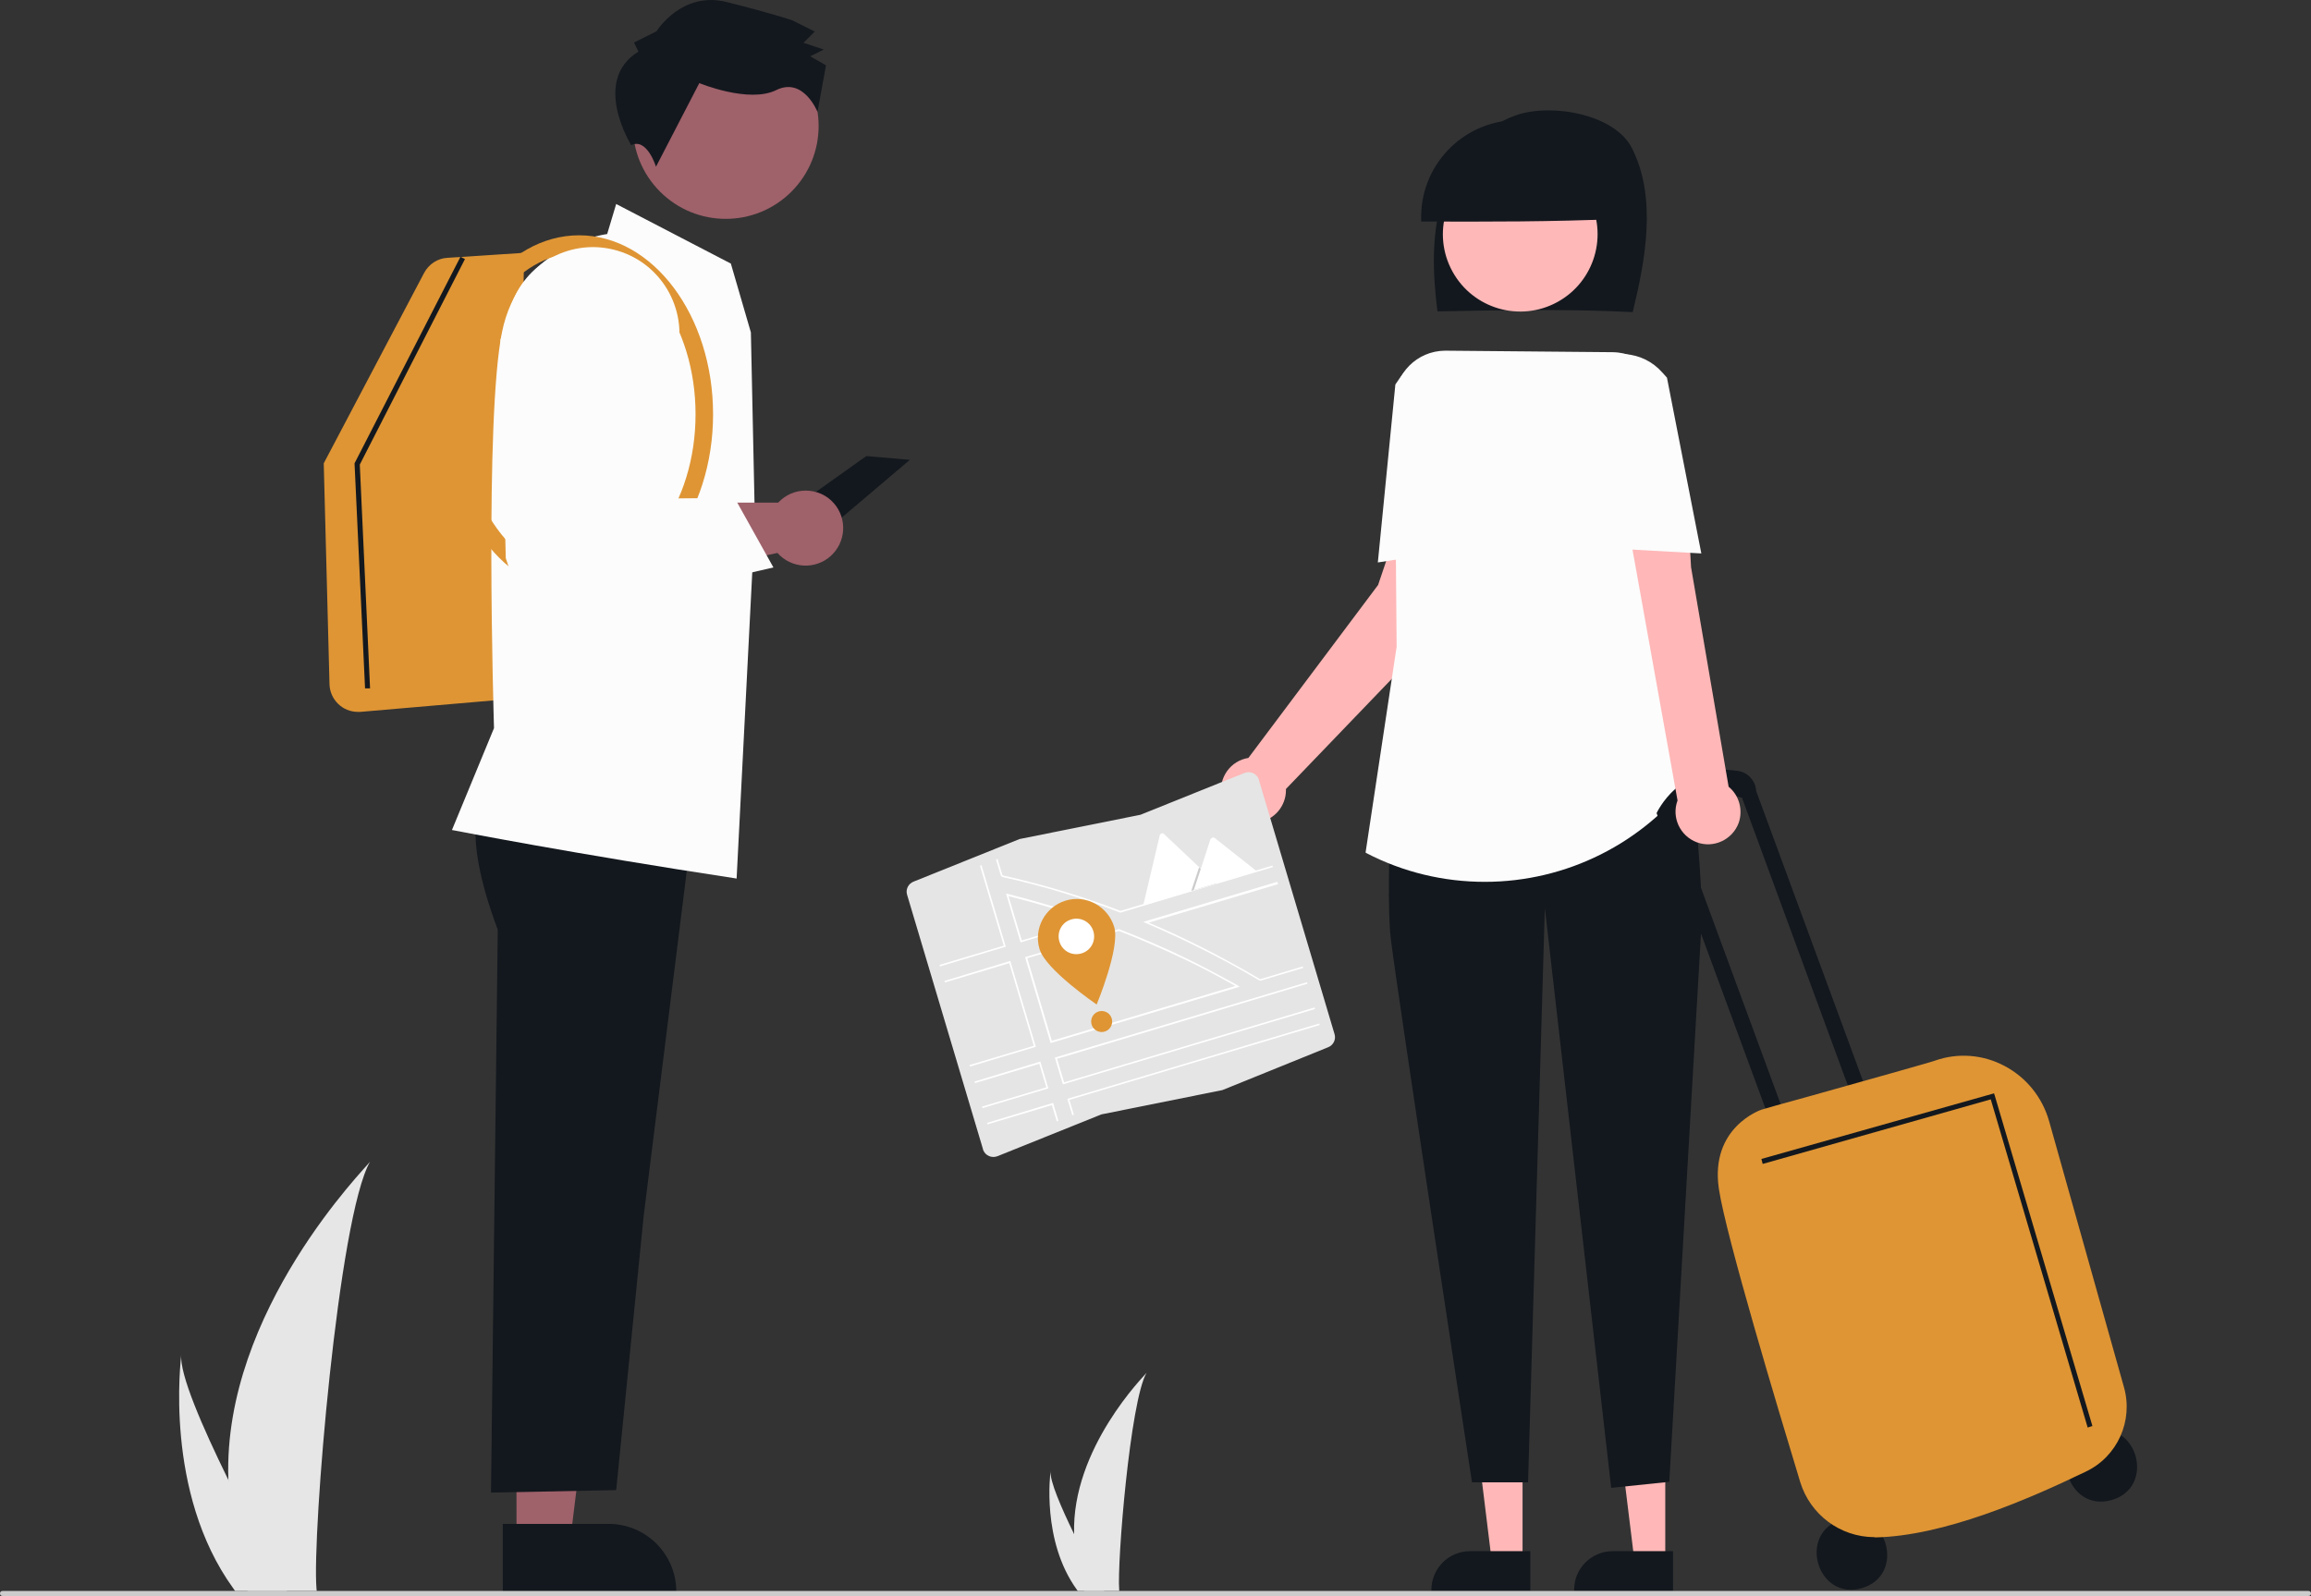 <?xml version="1.0" encoding="utf-8"?>
<!-- Generator: Adobe Illustrator 25.2.0, SVG Export Plug-In . SVG Version: 6.00 Build 0)  -->
<svg version="1.1" id="ff6927f3-e348-4109-ae53-809eb073dcca"
	 xmlns="http://www.w3.org/2000/svg" xmlns:xlink="http://www.w3.org/1999/xlink" x="0px" y="0px" viewBox="0 0 923 637.6"
	 style="enable-background:new 0 0 923 637.6;" xml:space="preserve">
<rect x="0" y="0" width="923" height="637.6" fill="#333333" stroke="none"/>
<style type="text/css">
	.st0{opacity:0;fill:#EDEEF0;}
	.st1{fill:#E6E6E6;}
	.st2{fill:#13181E;}
	.st3{fill:#9F616A;}
	.st4{fill:#DF9534;}
	.st5{fill:#FCFCFC;}
	.st6{fill:#FFB7B7;}
	.st7{fill:#FFB8B8;}
	.st8{fill:#CCCCCC;}
	.st9{fill:#E5E5E5;}
	.st10{fill:#FFFFFF;}
	.st11{opacity:0.2;enable-background:new    ;}
</style>
<rect y="-1.5" class="st0" width="923" height="638.1"/>
<path id="e8d007e8-8581-4ac8-8421-0613b3e5935f" class="st1" d="M91.2,590.8c0.4,14.9,2.9,29.6,7.4,43.8c0.1,0.3,0.2,0.7,0.3,1h27.6
	c0-0.3-0.1-0.6-0.1-1c-1.8-21.2,8.7-148.5,21.4-170.5C146.7,465.9,89,523.6,91.2,590.8z"/>
<path id="f8d01cab-c1a6-42c6-a30a-ae051f1ede34" class="st1" d="M93.2,634.6c0.2,0.3,0.5,0.7,0.7,1h20.7c-0.2-0.3-0.3-0.6-0.6-1
	c-3.4-6.2-13.6-24.6-23-43.8c-10.1-20.6-19.4-41.9-18.6-49.7C72.3,542.9,65.3,596.1,93.2,634.6z"/>
<path id="fd51cc05-38fd-444b-9e70-38f0335b4e21" class="st1" d="M429,612.9c0.2,7.6,1.5,15,3.8,22.2c0.1,0.2,0.1,0.3,0.2,0.5h14
	c0-0.1,0-0.3,0-0.5c-0.9-10.8,4.4-75.4,10.9-86.6C457.2,549.4,427.9,578.7,429,612.9z"/>
<path id="ef6d185a-ee65-40f0-bfea-de8a051c0d9b" class="st1" d="M430.1,635.1c0.1,0.2,0.2,0.3,0.4,0.5H441c-0.1-0.1-0.2-0.3-0.3-0.5
	c-1.7-3.1-6.9-12.5-11.7-22.2c-5.1-10.5-9.8-21.3-9.4-25.2C419.5,588.5,415.9,615.5,430.1,635.1z"/>
<polygon class="st2" points="346,182.2 310.3,207.6 332.5,209.9 363.4,183.7 "/>
<polygon class="st3" points="206.3,615.8 227.7,615.8 237.9,533 206.2,533 "/>
<path class="st2" d="M200.8,608.8h42.3l0,0c14.9,0,27,12.1,27,27v0.9h-69.3V608.8z"/>
<path class="st2" d="M192.7,319.9c0,0-9.3,10.5,6.1,51.5l-2.7,224.9l50-1l11-109.7l20-160.1L192.7,319.9z"/>
<path class="st4" d="M142.9,284.4c-6.1,0-11.1-4.9-11.3-11l-2.3-88.3l40.1-76.1c1.9-3.5,5.4-5.8,9.3-6l30.6-2l-2.7,178l-62.7,5.4
	C143.5,284.4,143.2,284.4,142.9,284.4z"/>
<path class="st5" d="M294.2,351l-0.5-0.1c-63.9-9.7-112.1-19.1-112.6-19.2l-0.6-0.1l16.8-40.7c-0.1-4.3-3.8-123.8,3.2-158.2
	c6.7-33.3,38.4-38.7,42-39.2l3.6-12l45.8,23.8l8,27.5l1.6,75.3L294.2,351z"/>
<path class="st4" d="M231.3,237c-29.5,0-53.5-32.1-53.5-71.5s24-71.5,53.5-71.5s53.5,32.1,53.5,71.5S260.8,237,231.3,237z
	 M231.3,101c-25.6,0-46.5,28.9-46.5,64.5s20.9,64.5,46.5,64.5s46.5-28.9,46.5-64.5S256.9,101,231.3,101L231.3,101z"/>
<path class="st3" d="M321.8,196c-4.2,0-8.1,1.7-11,4.8h-77l-28.2,6l4.6,35.7l100.3-21.6c5.5,6.2,15,6.8,21.2,1.3s6.8-15,1.3-21.2
	C330.2,197.8,326.1,196,321.8,196z"/>
<ellipse transform="matrix(0.707 -0.707 0.707 0.707 49.337 219.742)" class="st3" cx="289.9" cy="50.3" rx="37.1" ry="37.1"/>
<path class="st2" d="M255,20.6l-1.8-3.6l9-4.5c0,0,10-16.2,28-11.7s26.2,7.3,26.2,7.3l9,4.5l-4.5,4.5l8.1,2.7l-5.4,2.7l6.3,3.6
	l-3.4,18.6c0,0-5.6-14.1-16.5-8.7s-30.7-2.8-30.7-2.8L262,66.6c0,0-3.6-11.7-9.9-8.6C252.2,58.1,236,32.3,255,20.6z"/>
<path class="st6" d="M577.3,248.9l-1.6-29.7l-16-13l-9.3,27.5l-51.8,69.1c-7.1,1.1-11.9,7.8-10.8,14.9s7.8,11.9,14.9,10.8
	c6.3-1,10.9-6.5,10.9-12.8c0-0.2,0-0.3,0-0.5L577.3,248.9z"/>
<polygon class="st6" points="608.1,623.7 595.8,623.7 590,576.4 608.1,576.4 "/>
<path class="st2" d="M611.2,635.6h-39.5v-0.5c0-8.5,6.9-15.4,15.4-15.4l0,0h24.1V635.6z"/>
<polygon class="st6" points="665.1,623.7 652.8,623.7 647,576.4 665.1,576.4 "/>
<path class="st2" d="M668.2,635.6h-39.5v-0.5c0-8.5,6.9-15.4,15.4-15.4l0,0h24.1V635.6z"/>
<path class="st2" d="M652.1,124.7c5.2-21.4,9.6-45.6-0.2-65.3C645.2,45.7,620,41.1,605.6,46s-24.8,18.3-29.4,32.9s-4,30.3-2.1,45.5
	C600.7,123.9,627.2,123.4,652.1,124.7z"/>
<ellipse transform="matrix(0.877 -0.48 0.48 0.877 29.458 302.861)" class="st7" cx="607.4" cy="93.8" rx="30.9" ry="30.9"/>
<path class="st2" d="M645.2,87.5c0.4-21.4-16.6-39.1-38.1-39.5c-21.4-0.5-39.1,16.6-39.5,38c0,0.8,0,1.7,0,2.5
	C594.1,88.6,620.5,88.6,645.2,87.5z"/>
<path class="st2" d="M557.8,279.9c0,0-5,73-2.3,95.3c2.7,22.3,32.4,217,32.4,217h22.4l6.7-229.5l26.5,231.7l23.2-2.4l13.1-226.6
	c0,0-2.1-84.8-18.8-93.4L557.8,279.9z"/>
<path class="st5" d="M593,352.3c-16.5,0-32.7-3.9-47.3-11.5l-0.3-0.2l12.4-82.2l-0.8-97.9c-0.1-11.2,8.9-20.3,20.1-20.4
	c0.1,0,0.2,0,0.4,0l66.5,0.6c11.8,0.1,21.4,9.8,21.2,21.6c0,0.5,0,1-0.1,1.5l-6.2,78.5l20.6,63.7l-3.6,4.8
	C656.2,337,625.6,352.3,593,352.3z"/>
<path class="st5" d="M550.3,224.7l7-71.1l2.2-3.2c6.4-9.1,19.1-11.4,28.2-4.9c0,0,0,0,0.1,0l1.9,1.4l-1.9,72L550.3,224.7z"/>
<path class="st2" d="M835.6,571.8c18-5,25.7,22.4,7.7,27.5C825.3,604.3,817.6,576.9,835.6,571.8z"/>
<path class="st2" d="M735.8,607c18-5,25.7,22.4,7.7,27.5C725.5,639.5,717.8,612.1,735.8,607z"/>
<path class="st2" d="M695.4,318.7l0.3-0.1L742,444.5l6.1-1.7L701.4,316l0,0c-0.2-4-3.2-7.4-7.2-8c-23.2-3.7-32.6,16.9-32.6,16.9
	l0.1,0.1l47.4,128.7l6.1-1.7l-46-124.9C683.3,313.2,695.4,318.7,695.4,318.7z"/>
<path class="st4" d="M748.5,614.1c-13.6-0.1-25.5-9-29.5-22c-8.8-29-29.7-98.4-32.5-117.2c-3.6-24.5,16.7-31.5,17.1-31.6
	c0.5-0.2,8.7-2.5,20-5.6c19.2-5.4,48.2-13.5,49.3-14c9.1-3.2,19.1-2.4,27.6,2.1c8.8,4.6,15.2,12.6,17.9,22.1l29.9,106.3
	c3.8,13.4-2.6,27.7-15.2,33.7c-23,11.1-56.8,25.8-84.2,26.3C748.8,614.1,748.7,614.1,748.5,614.1z"/>
<path class="st6" d="M690.4,314.3l-15-87.7l-1.7-29.6l-24.3,8L670,319.8c-2.5,6.7,1,14.2,7.7,16.7s14.2-1,16.7-7.7
	C696.2,323.7,694.7,317.8,690.4,314.3z"/>
<path class="st5" d="M679.5,221.1l-37.9-2.1l-8.9-71.5l0.9-0.8c8.9-7.8,22.5-6.8,30.3,2.1c0,0,0,0,0.1,0.1l1.8,2v0.1L679.5,221.1z"
	/>
<polygon class="st2" points="833.8,570.3 795.1,439.2 704,465 703.5,463 796.4,436.8 796.7,437.7 835.7,569.7 "/>
<polygon class="st2" points="145.8,275 141.6,185.1 183.9,102.6 185.7,103.5 143.7,185.6 147.8,275 "/>
<path class="st8" d="M922,637.6H1c-0.6,0-1-0.4-1-1s0.4-1,1-1h921c0.6,0,1,0.4,1,1S922.6,637.6,922,637.6z"/>
<path class="st5" d="M210.8,249.2L202,223l-2.1-87.3l3.8-12.4c5.5-18.3,24.9-28.6,43.1-23.1c18.3,5.5,28.6,24.9,23.1,43.1
	c-0.3,0.9-0.6,1.7-0.9,2.5l-20.1,51.5l1,2l43.5-0.4l15.5,27.8L210.8,249.2z"/>
<path class="st9" d="M488.2,435.5L488.2,435.5l-48.3,9.7l-41.5,16.7c-2.3,0.9-4.8-0.2-5.7-2.4l0,0c-0.1-0.1-0.1-0.3-0.1-0.4
	l-30.3-101.6c-0.7-2.2,0.5-4.5,2.6-5.3l42.3-17l0,0l48.3-9.7l41.5-16.7c2.3-0.9,4.8,0.2,5.7,2.4c0.1,0.1,0.1,0.3,0.1,0.4L533,413.1
	c0.7,2.2-0.5,4.5-2.6,5.3L488.2,435.5z"/>
<path class="st10" d="M436.4,367.3c-11.1-3.9-22.5-7.3-34-10.2l-0.6-0.1l5.8,19.5l29.7-8.9L436.4,367.3z M408.1,375.7l-5.3-17.7
	c10.9,2.7,21.8,6,32.4,9.7L408.1,375.7z M494.4,393.7c-5.2-2.9-10.4-5.7-15.7-8.4c-1.5-0.7-2.9-1.5-4.4-2.2
	c-9-4.4-18.1-8.3-27.3-11.9h-0.1l-37.5,11.2l10.2,34.3l75.5-22.5L494.4,393.7z M420.1,415.8l-9.8-33l36.6-10.9
	c8.9,3.5,17.7,7.3,26.5,11.5c1.5,0.7,3,1.5,4.5,2.2c5.2,2.6,10.4,5.4,15.5,8.3L420.1,415.8z M494.4,393.7
	c-5.2-2.9-10.4-5.7-15.7-8.4c-1.5-0.7-2.9-1.5-4.4-2.2c-9-4.4-18.1-8.3-27.3-11.9h-0.1l-37.5,11.2l10.2,34.3l75.5-22.5L494.4,393.7z
	 M420.1,415.8l-9.8-33l36.6-10.9c8.9,3.5,17.7,7.3,26.5,11.5c1.5,0.7,3,1.5,4.5,2.2c5.2,2.6,10.4,5.4,15.5,8.3L420.1,415.8z
	 M436.4,367.3c-11.1-3.9-22.5-7.3-34-10.2l-0.6-0.1l5.8,19.5l29.7-8.9L436.4,367.3z M408.1,375.7l-5.3-17.7
	c10.9,2.7,21.8,6,32.4,9.7L408.1,375.7z M436.4,367.3c-11.1-3.9-22.5-7.3-34-10.2l-0.6-0.1l5.8,19.5l29.7-8.9L436.4,367.3z
	 M408.1,375.7l-5.3-17.7c10.9,2.7,21.8,6,32.4,9.7L408.1,375.7z M494.4,393.7c-5.2-2.9-10.4-5.7-15.7-8.4c-1.5-0.7-2.9-1.5-4.4-2.2
	c-9-4.4-18.1-8.3-27.3-11.9h-0.1l-37.5,11.2l10.2,34.3l75.5-22.5L494.4,393.7z M420.1,415.8l-9.8-33l36.6-10.9
	c8.9,3.5,17.7,7.3,26.5,11.5c1.5,0.7,3,1.5,4.5,2.2c5.2,2.6,10.4,5.4,15.5,8.3L420.1,415.8z M389.2,432.1l0.2,0.6l25.7-7.7l2.8,9.4
	l-25.7,7.7l0.2,0.6l26.3-7.9l-3.2-10.7L389.2,432.1z M426.3,439l2,6.6l0.6-0.3l-1.8-5.9l100-29.9l-0.2-0.6L426.3,439z M522.2,393
	l-0.2-0.6l-100.7,30.1l3.2,10.7l100.7-30.1l-0.2-0.6l-100,29.9l-2.8-9.4L522.2,393z M447.5,363.9c-15.3-5.9-31.1-10.6-47.1-14.2
	l-2-6.6l-0.6,0.3l2,6.6l0.7,0.4c16,3.5,31.7,8.3,46.9,14.2h0.1l60.9-18.2l-0.2-0.6L447.5,363.9z M400.9,377.8l-25.7,7.7l0.2,0.6
	l26.3-7.9l-9.7-32.6l-0.6,0.3L400.9,377.8z M510.1,352.3l-53.5,16l0.9,0.4c8.2,3.5,16.4,7.3,24.6,11.5c1.2,0.6,2.3,1.2,3.5,1.8
	c5.8,3,11.5,6.2,17.2,9.6l0.6,0.2l17.1-5.1l-0.2-0.6l-17,5.1c-5.6-3.3-11.3-6.5-17-9.5c-1.1-0.6-2.3-1.2-3.4-1.8
	c-8-4.1-16-7.9-24.1-11.3l51.7-15.4L510.1,352.3z M394.2,448.6l0.2,0.6l25.7-7.7l2,6.5l0.6-0.3l-2.1-7.1L394.2,448.6z M377.2,391.9
	l0.2,0.6l25.7-7.7l9.8,33l-25.7,7.7l0.2,0.6l26.3-7.9l-10.2-34.3L377.2,391.9z M436.4,367.3c-11.1-3.9-22.5-7.3-34-10.2l-0.6-0.1
	l5.8,19.5l29.7-8.9L436.4,367.3z M408.1,375.7l-5.3-17.7c10.9,2.7,21.8,6,32.4,9.7L408.1,375.7z M494.4,393.7
	c-5.2-2.9-10.4-5.7-15.7-8.4c-1.5-0.7-2.9-1.5-4.4-2.2c-9-4.4-18.1-8.3-27.3-11.9h-0.1l-37.5,11.2l10.2,34.3l75.5-22.5L494.4,393.7z
	 M420.1,415.8l-9.8-33l36.6-10.9c8.9,3.5,17.7,7.3,26.5,11.5c1.5,0.7,3,1.5,4.5,2.2c5.2,2.6,10.4,5.4,15.5,8.3L420.1,415.8z
	 M436.4,367.3c-11.1-3.9-22.5-7.3-34-10.2l-0.6-0.1l5.8,19.5l29.7-8.9L436.4,367.3z M408.1,375.7l-5.3-17.7
	c10.9,2.7,21.8,6,32.4,9.7L408.1,375.7z M494.4,393.7c-5.2-2.9-10.4-5.7-15.7-8.4c-1.5-0.7-2.9-1.5-4.4-2.2
	c-9-4.4-18.1-8.3-27.3-11.9h-0.1l-37.5,11.2l10.2,34.3l75.5-22.5L494.4,393.7z M420.1,415.8l-9.8-33l36.6-10.9
	c8.9,3.5,17.7,7.3,26.5,11.5c1.5,0.7,3,1.5,4.5,2.2c5.2,2.6,10.4,5.4,15.5,8.3L420.1,415.8z"/>
<path class="st4" d="M445,370.3c2.5,8.2-7,31-7,31s-20.4-13.9-22.8-22.1c-2.5-8.2,2.2-16.9,10.4-19.4S442.5,362.1,445,370.3
	L445,370.3L445,370.3z"/>
<path class="st10" d="M436.7,372.1c1.1,3.8-1,7.7-4.8,8.8c-3.8,1.1-7.7-1-8.8-4.8c-1.1-3.8,1-7.7,4.8-8.8l0,0
	C431.6,366.2,435.6,368.3,436.7,372.1L436.7,372.1z"/>
<circle class="st4" cx="440" cy="408.1" r="4.2"/>
<path class="st10" d="M485.8,353l-29.1,8.7h-0.1l6.6-28c0.1-0.5,0.7-0.9,1.2-0.8c0.2,0,0.3,0.1,0.5,0.3l14,13.2l0.7,0.6L485.8,353z"
	/>
<polygon class="st11" points="485.8,353 475.8,355.9 478.6,347.4 478.8,346.8 478.9,346.5 479.5,347.1 "/>
<path class="st10" d="M502,348.1l-25.2,7.5l2.8-8.5l0.2-0.6l3.6-11.1c0.3-0.7,1.1-1,1.7-0.7c0,0,0.1,0,0.1,0.1l0.1,0.1L502,348.1z"
	/>
</svg>
